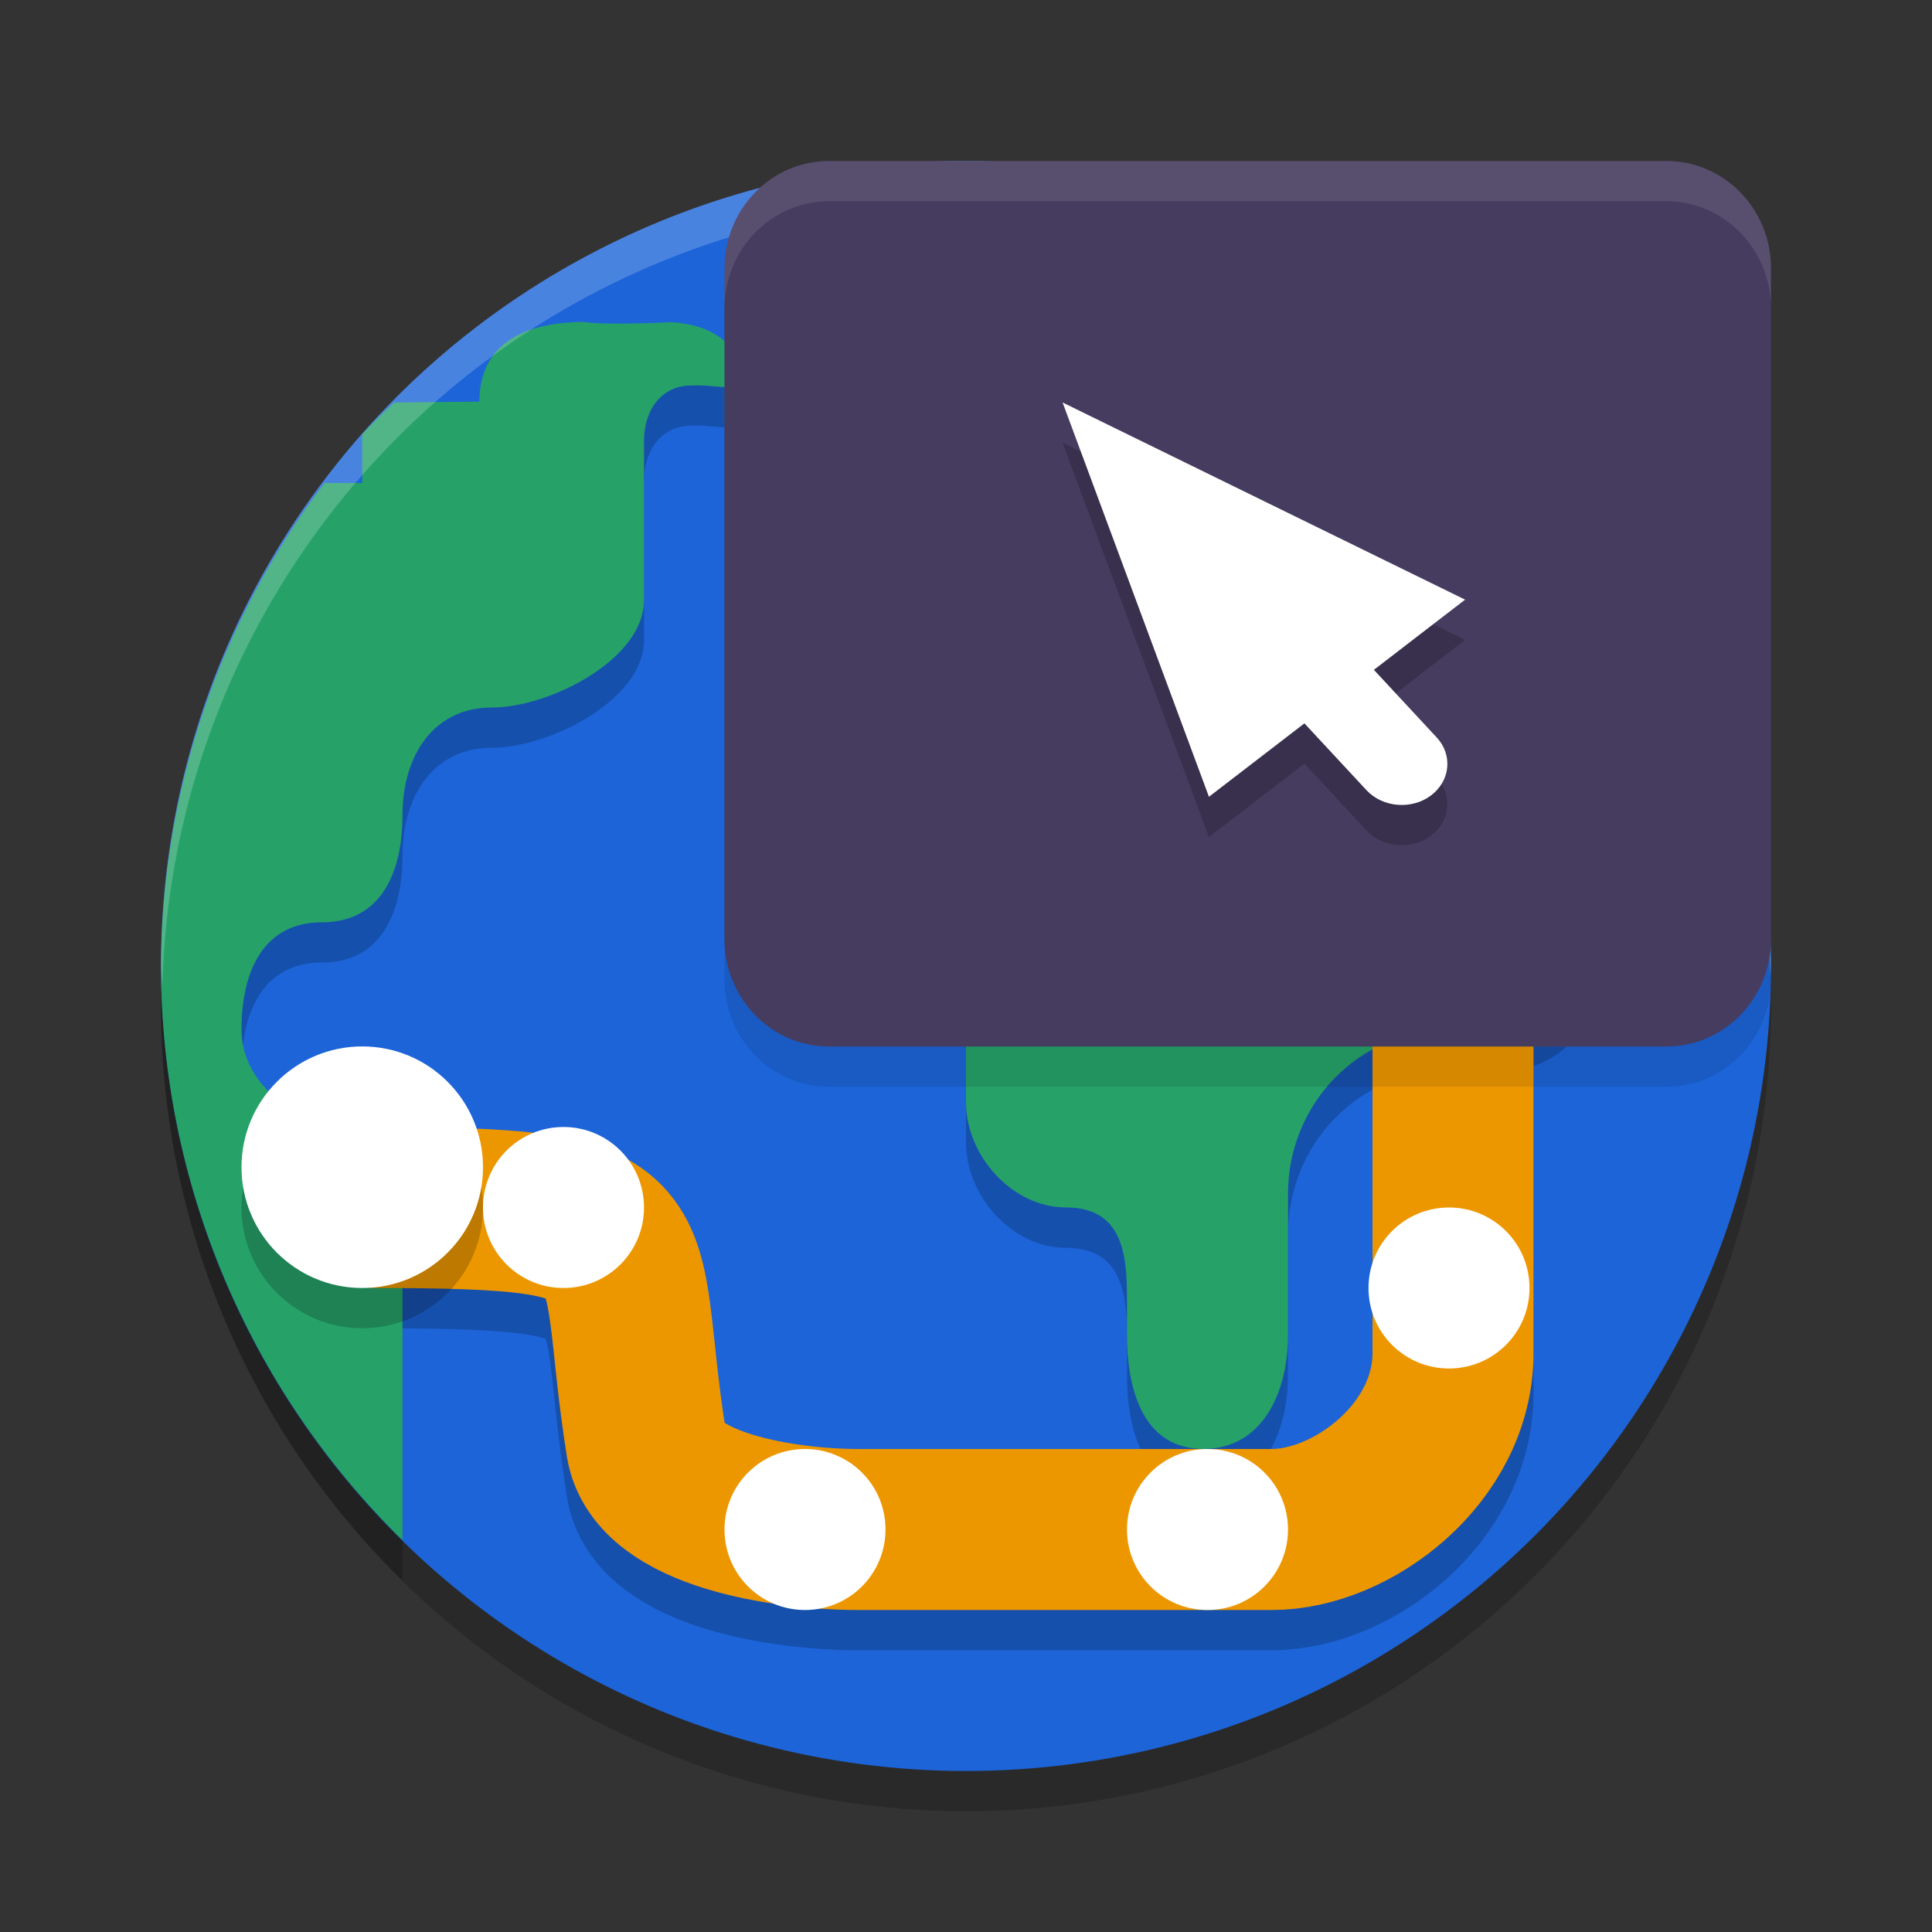 <svg xmlns="http://www.w3.org/2000/svg" width="24" height="24" version="1.1">
 <rect width="100%" height="100%" fill="#333333" stroke="none"/>
 <circle style="opacity:0.2" cx="12" cy="12.5" r="10"/>
 <circle style="fill:#1c64d8" cx="12" cy="12" r="10"/>
 <path style="fill:none;opacity:0.2;stroke:#000000;stroke-width:2" d="m 18.05,12.25 v 5.057 C 18.05,18.552 16.8,19.5 15.799,19.5 H 10.668 C 9.745,19.5 8.161,19.259 8.03,18.438 7.6,15.75 8.3,15.5 4.6,15.5 v 0"/>
 <path style="opacity:0.2" d="m 7.26,4.5 c -0.72,0 -1.305,0.252 -1.305,0.988 L 4.895,5.5 C 4.759,5.628 4.628,5.758 4.5,5.893 V 6.5 H 4.031 c -1.31,1.727 -2.022,3.833 -2.031,6 0.002,2.693 1.091,5.26 3,7.133 v -4.979 c -0.136,-0.083 -0.3,-0.131 -0.5,-0.131 -0.72,0 -1.5,-0.497 -1.5,-1.234 0,-0.736 0.28,-1.332 1,-1.332 0.72,0 1,-0.597 1,-1.334 C 5,9.887 5.387,9.289 6.107,9.289 6.828,9.289 8,8.692 8,7.955 V 5.977 c 0,-0.379 0.213,-0.688 0.584,-0.688 0.372,-0.023 0.655,0.15 0.633,-0.23 C 9.071,4.664 8.715,4.522 8.328,4.502 8.262,4.51 7.47,4.539 7.26,4.5 Z m 8.4,2.707 c -0.641,0 -1.16,0.532 -1.16,1.188 v 0.506 c 0,0.655 -0.521,1.186 -1.162,1.186 -0.771,0.059 -1.395,0.745 -1.338,1.533 v 2.572 c 0,0.673 0.58,1.309 1.238,1.309 0.703,0 0.762,0.574 0.762,1.127 v 0.453 c 0,0.738 0.228,1.42 0.949,1.42 0.721,-6.5e-4 1.051,-0.683 1.051,-1.42 v -1.75 c 0,-0.54 0.209,-1.06 0.584,-1.441 0.374,-0.382 0.882,-0.594 1.41,-0.594 l 0.695,0.004 c 0.308,6.5e-4 0.602,-0.124 0.82,-0.346 0.217,-0.222 0.34,-0.523 0.34,-0.838 V 8.395 c 0,-0.655 -0.519,-1.187 -1.16,-1.188 z"/>
 <path fill="#26a269" d="m 14.499,7.894 v 0.506 c 0,0.655 -0.52,1.186 -1.16,1.186 -0.771,0.059 -1.396,0.745 -1.339,1.533 v 2.571 c 0,0.673 0.581,1.309 1.239,1.309 0.703,0 0.761,0.574 0.761,1.127 v 0.453 c 0,0.738 0.229,1.42 0.95,1.42 0.721,-6.5e-4 1.051,-0.683 1.05,-1.42 v -1.751 c 0,-0.54 0.21,-1.059 0.585,-1.44 0.374,-0.382 0.882,-0.595 1.41,-0.594 l 0.695,0.005 c 0.308,6.5e-4 0.603,-0.124 0.821,-0.346 0.217,-0.222 0.339,-0.523 0.339,-0.838 V 7.894 c 0,-0.655 -0.519,-1.186 -1.16,-1.186 h -3.03 c -0.641,0 -1.16,0.531 -1.16,1.186 z"/>
 <path style="fill:#26a269" d="m 7.26,4 c -0.72,0 -1.305,0.252 -1.305,0.989 L 4.895,5 C 4.759,5.128 4.628,5.257 4.5,5.393 V 6 H 4.031 C 2.722,7.727 2.009,9.833 2,12 c 0.002,2.693 1.091,5.26 3,7.133 v -4.979 c -0.136,-0.083 -0.3,-0.131 -0.5,-0.131 -0.72,0 -1.5,-0.497 -1.5,-1.234 0,-0.736 0.28,-1.332 1,-1.332 0.72,0 1,-0.597 1,-1.334 C 5,9.387 5.387,8.789 6.107,8.789 6.828,8.789 8,8.192 8,7.455 V 5.477 c 0,-0.379 0.213,-0.688 0.584,-0.688 0.372,-0.023 0.655,0.149 0.633,-0.231 C 9.071,4.164 8.715,4.022 8.328,4.002 c -0.067,0.008 -0.858,0.037 -1.068,-0.002 z"/>
 <path style="fill:none;stroke:#ed9700;stroke-width:2" d="m 18.05,11.75 v 5.057 C 18.05,18.052 16.8,19 15.799,19 H 10.668 C 9.745,19 8.161,18.759 8.03,17.938 7.6,15.25 8.3,15 4.6,15 v 0"/>
 <path style="fill:#ffffff" d="m 19,16 c 0,0.553 -0.447,1 -1,1 -0.553,0 -1,-0.447 -1,-1 0,-0.553 0.447,-1 1,-1 0.553,0 1,0.447 1,1 z m 0,0"/>
 <path style="opacity:0.2" d="M 6,15 C 6,15.829 5.329,16.5 4.5,16.5 3.671,16.5 3,15.829 3,15 3,14.171 3.671,13.499 4.5,13.499 5.329,13.499 6,14.171 6,15 Z m 0,0"/>
 <path style="fill:#ffffff" d="M 6,14.5 C 6,15.329 5.329,16 4.5,16 3.671,16 3,15.329 3,14.5 3,13.671 3.671,12.999 4.5,12.999 5.329,12.999 6,13.671 6,14.5 Z m 0,0"/>
 <path style="opacity:0.2;fill:#ffffff" d="M 12,2 A 10,10 0 0 0 2,12 10,10 0 0 0 2.018,12.25 10,10 0 0 1 12,2.5 10,10 0 0 1 21.991,12.125 10,10 0 0 0 22,12 10,10 0 0 0 12,2 Z"/>
 <path style="opacity:0.1" d="M 10.298,2.5 H 20.702 C 21.419,2.5 22,3.097 22,3.833 V 12.167 C 22,12.903 21.419,13.5 20.702,13.5 H 10.298 C 9.581,13.5 9,12.903 9,12.167 V 3.833 C 9,3.097 9.581,2.5 10.298,2.5 Z m 0,0"/>
 <path style="fill:#463c5f" d="M 10.298,2 H 20.702 C 21.419,2 22,2.597 22,3.333 V 11.667 C 22,12.403 21.419,13 20.702,13 H 10.298 C 9.581,13 9,12.403 9,11.667 V 3.333 C 9,2.597 9.581,2 10.298,2 Z m 0,0"/>
 <path style="opacity:0.2" d="m 13.2,5.5 1.818,4.898 1.186,-0.912 0.771,0.83 c 0.201,0.216 0.56,0.246 0.801,0.066 0.24,-0.181 0.273,-0.502 0.073,-0.719 L 17.067,8.821 18.2,7.949 Z"/>
 <path style="fill:#ffffff" d="m 13.2,5 1.818,4.898 1.186,-0.912 0.771,0.83 c 0.201,0.216 0.56,0.246 0.801,0.066 0.24,-0.181 0.273,-0.502 0.073,-0.719 L 17.067,8.321 18.2,7.449 Z"/>
 <path style="opacity:0.1;fill:#ffffff" d="M 10.298,2 C 9.581,2 9,2.597 9,3.333 v 0.5 C 9,3.097 9.581,2.5 10.298,2.5 H 20.702 C 21.419,2.5 22,3.097 22,3.833 v -0.5 C 22,2.597 21.419,2 20.702,2 Z"/>
 <path style="fill:#ffffff" d="m 16,19 c 0,0.553 -0.447,1 -1,1 -0.553,0 -1,-0.447 -1,-1 0,-0.553 0.447,-1 1,-1 0.553,0 1,0.447 1,1 z m 0,0"/>
 <path style="fill:#ffffff" d="m 11,19 c 0,0.553 -0.447,1 -1,1 -0.553,0 -1,-0.447 -1,-1 0,-0.553 0.447,-1 1,-1 0.553,0 1,0.447 1,1 z m 0,0"/>
 <path style="fill:#ffffff" d="m 8,15 c 0,0.553 -0.447,1 -1,1 -0.553,0 -1,-0.447 -1,-1 0,-0.553 0.447,-1 1,-1 0.553,0 1,0.447 1,1 z m 0,0"/>
</svg>
